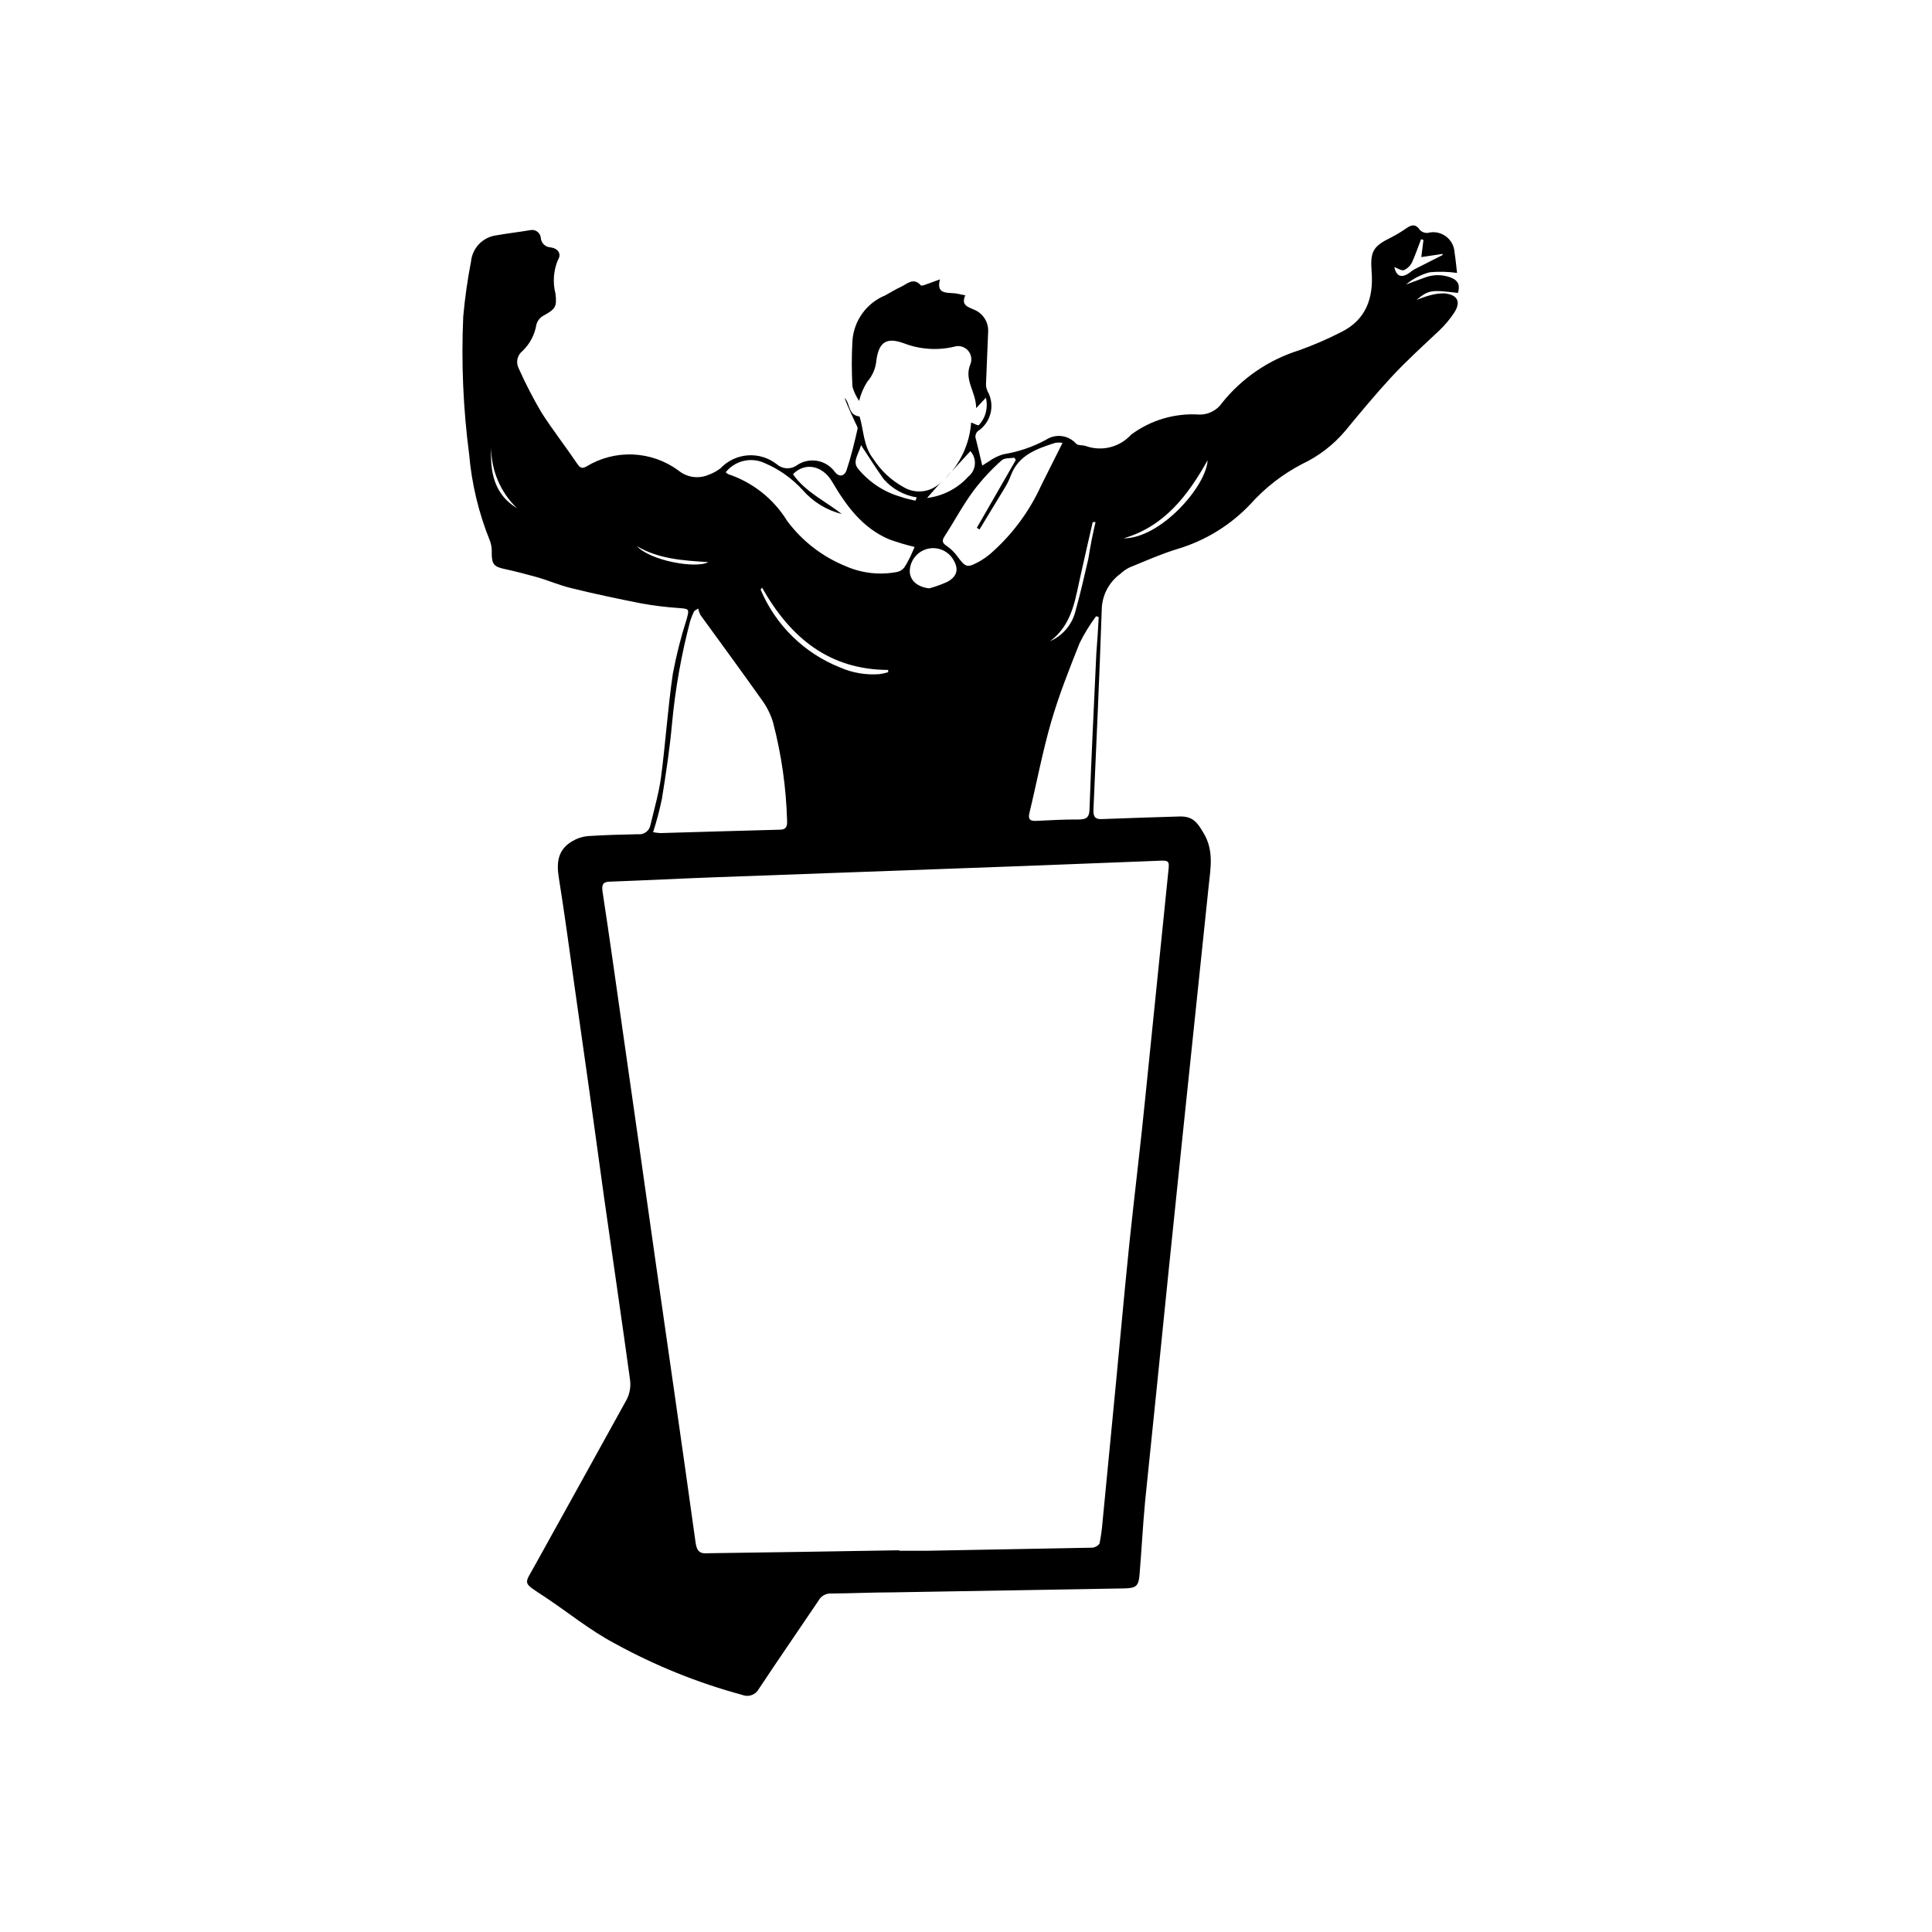 <svg width="200" height="200" viewBox="0 0 200 200" fill="none" xmlns="http://www.w3.org/2000/svg">
<path d="M97.796 49.593C99.396 48.043 100.371 45.959 100.535 43.737C100.933 43.877 101.179 44.065 101.331 44.006C101.679 43.632 101.928 43.176 102.055 42.681C102.181 42.186 102.182 41.667 102.057 41.172L101.05 42.249C101.05 40.574 99.797 39.38 100.43 37.763C100.541 37.519 100.578 37.248 100.536 36.982C100.495 36.717 100.376 36.47 100.195 36.272C100.015 36.073 99.779 35.932 99.519 35.867C99.259 35.801 98.986 35.813 98.732 35.901C97.026 36.295 95.242 36.173 93.605 35.55C91.803 34.882 90.995 35.374 90.726 37.271C90.66 38.104 90.327 38.892 89.778 39.52C89.39 40.129 89.105 40.798 88.935 41.5C88.626 41.049 88.392 40.55 88.244 40.024C88.156 38.44 88.156 36.852 88.244 35.269C88.316 34.25 88.671 33.272 89.268 32.444C89.866 31.616 90.683 30.972 91.627 30.584C92.177 30.291 92.716 29.939 93.289 29.682C93.863 29.424 94.565 28.663 95.326 29.541C95.396 29.623 95.771 29.483 95.981 29.401C96.192 29.319 96.742 29.131 97.304 28.921C96.941 30.326 97.796 30.291 98.615 30.349C99.025 30.349 99.435 30.49 99.926 30.572C99.493 31.567 100.113 31.743 100.816 32.048C101.279 32.231 101.671 32.556 101.936 32.978C102.201 33.399 102.326 33.894 102.291 34.39C102.232 36.112 102.139 37.822 102.08 39.532C102.042 39.855 102.09 40.182 102.22 40.481C102.596 41.137 102.72 41.908 102.569 42.65C102.419 43.391 102.003 44.052 101.401 44.51C101.23 44.593 101.096 44.739 101.027 44.917C100.957 45.095 100.957 45.292 101.027 45.47C101.249 46.325 101.448 47.203 101.682 48.199C101.975 48.023 102.15 47.883 102.349 47.777C102.806 47.442 103.316 47.189 103.859 47.028C105.399 46.781 106.887 46.278 108.26 45.54C108.739 45.215 109.319 45.074 109.893 45.143C110.467 45.212 110.997 45.486 111.386 45.915C111.573 46.138 112.065 46.056 112.404 46.173C113.213 46.461 114.089 46.504 114.922 46.296C115.755 46.087 116.508 45.637 117.086 45.002C119.126 43.481 121.642 42.741 124.18 42.917C124.641 42.922 125.097 42.812 125.505 42.597C125.914 42.383 126.263 42.07 126.521 41.687C128.578 39.13 131.349 37.242 134.48 36.264C135.98 35.729 137.442 35.095 138.858 34.367C141.41 33.102 142.183 30.853 141.995 28.206C141.831 26.051 142.089 25.524 143.997 24.587C144.561 24.296 145.104 23.968 145.624 23.603C146.186 23.228 146.572 23.193 147.005 23.826C147.111 23.929 147.238 24.008 147.378 24.056C147.517 24.105 147.666 24.122 147.813 24.107C148.13 24.025 148.462 24.014 148.784 24.076C149.106 24.138 149.41 24.271 149.674 24.465C149.938 24.659 150.156 24.909 150.312 25.197C150.468 25.486 150.558 25.805 150.575 26.133C150.692 26.859 150.751 27.597 150.833 28.253C149.898 28.12 148.952 28.097 148.012 28.183C147.109 28.418 146.27 28.85 145.554 29.448L147.438 28.757C148.339 28.393 149.346 28.393 150.248 28.757C151.043 29.096 151.125 29.612 150.926 30.326C148.129 29.986 147.93 30.01 146.631 31.041C147.274 30.818 147.661 30.654 148.07 30.56C148.558 30.423 149.063 30.36 149.569 30.373C150.891 30.525 151.254 31.24 150.552 32.352C150.106 33.024 149.588 33.645 149.007 34.203C147.356 35.761 145.612 37.33 144.02 39.052C142.428 40.773 140.813 42.718 139.268 44.592C138.042 46.047 136.517 47.222 134.796 48.035C132.792 49.074 130.992 50.467 129.482 52.146C127.408 54.352 124.787 55.968 121.885 56.831C120.2 57.346 118.573 58.072 116.934 58.74C116.582 58.912 116.258 59.137 115.974 59.408C115.406 59.822 114.938 60.36 114.606 60.98C114.273 61.601 114.085 62.288 114.055 62.992C113.82 70.019 113.493 76.953 113.188 83.922C113.188 84.706 113.516 84.823 114.16 84.788C116.84 84.683 119.521 84.601 122.19 84.519C123.454 84.519 123.922 85.105 124.531 86.135C125.701 87.986 125.315 89.86 125.116 91.781C124.18 100.674 123.251 109.564 122.33 118.449C121.441 126.976 120.567 135.507 119.708 144.041C119.322 147.847 118.924 151.642 118.538 155.449C118.304 157.967 118.175 160.497 117.964 163.015C117.871 164.186 117.613 164.409 116.372 164.432L92.365 164.842C90.258 164.842 88.151 164.947 86.044 164.959C85.778 164.945 85.513 165.007 85.281 165.138C85.049 165.268 84.859 165.462 84.733 165.697C82.684 168.742 80.589 171.764 78.564 174.821C78.406 175.123 78.141 175.356 77.82 175.473C77.5 175.59 77.147 175.583 76.832 175.453C72.242 174.212 67.818 172.427 63.651 170.136C61.041 168.754 58.805 166.903 56.382 165.299C53.959 163.694 54.252 164.128 55.516 161.785C58.63 156.151 61.767 150.53 64.88 144.872C65.185 144.264 65.307 143.581 65.231 142.905C64.377 136.674 63.452 130.455 62.563 124.165C61.556 116.81 60.514 109.326 59.449 101.912C58.934 98.211 58.431 94.51 57.845 90.832C57.588 89.262 57.764 87.939 59.238 87.084C59.713 86.796 60.244 86.617 60.795 86.557C62.539 86.44 64.307 86.393 66.028 86.358C66.329 86.398 66.635 86.32 66.88 86.138C67.125 85.956 67.289 85.686 67.338 85.386C67.725 83.746 68.205 82.118 68.427 80.466C68.895 76.953 69.129 73.287 69.656 69.715C70.02 67.797 70.501 65.904 71.096 64.046C71.365 63.038 71.342 63.027 70.288 62.945C69.001 62.859 67.719 62.703 66.449 62.476C64.002 61.996 61.556 61.481 59.133 60.883C57.881 60.579 56.687 60.052 55.458 59.712C54.228 59.373 53.316 59.138 52.239 58.904C51.162 58.67 50.904 58.436 50.904 57.253C50.929 56.831 50.869 56.409 50.729 56.011C49.559 53.135 48.83 50.098 48.563 47.004C47.945 42.288 47.741 37.526 47.954 32.774C48.126 30.856 48.395 28.948 48.762 27.058C48.83 26.381 49.125 25.746 49.599 25.257C50.073 24.768 50.698 24.453 51.372 24.364C52.543 24.154 53.714 24.025 54.884 23.826C55.01 23.797 55.141 23.795 55.268 23.821C55.395 23.848 55.515 23.901 55.619 23.978C55.724 24.054 55.81 24.153 55.873 24.266C55.936 24.379 55.974 24.505 55.984 24.634C56.004 24.891 56.117 25.132 56.303 25.311C56.489 25.49 56.733 25.595 56.991 25.606C57.752 25.711 58.161 26.262 57.764 26.894C57.293 28.005 57.202 29.24 57.506 30.408C57.658 31.767 57.506 31.989 56.254 32.68C56.078 32.777 55.923 32.907 55.799 33.064C55.674 33.221 55.582 33.401 55.528 33.594C55.36 34.64 54.854 35.603 54.088 36.334C53.818 36.547 53.633 36.849 53.564 37.185C53.495 37.522 53.548 37.872 53.714 38.173C54.41 39.726 55.191 41.239 56.054 42.706C57.225 44.533 58.548 46.22 59.765 48.023C60.058 48.445 60.257 48.539 60.702 48.293C62.152 47.409 63.831 46.976 65.528 47.049C67.224 47.122 68.861 47.697 70.23 48.703C70.655 49.056 71.17 49.285 71.717 49.365C72.264 49.446 72.822 49.375 73.332 49.159C73.776 49.001 74.195 48.776 74.572 48.492C75.317 47.699 76.332 47.216 77.416 47.138C78.501 47.06 79.575 47.393 80.425 48.07C80.699 48.307 81.042 48.449 81.403 48.474C81.763 48.499 82.123 48.407 82.427 48.211C82.733 47.988 83.081 47.828 83.449 47.741C83.818 47.654 84.2 47.641 84.574 47.703C84.948 47.766 85.305 47.901 85.626 48.103C85.946 48.305 86.224 48.568 86.442 48.878C86.886 49.417 87.378 49.288 87.612 48.749C88.092 47.309 88.455 45.821 88.783 44.357C88.783 44.217 88.677 44.029 88.595 43.865C88.186 42.987 87.764 42.109 87.425 41.183C88.034 41.734 87.741 42.964 88.982 43.116C89.427 44.533 89.356 46.173 90.41 47.508C91.188 48.718 92.254 49.716 93.512 50.413C94.165 50.813 94.943 50.961 95.698 50.827C96.453 50.693 97.132 50.287 97.609 49.687L95.97 51.549C97.609 51.354 99.123 50.572 100.231 49.347C100.426 49.193 100.588 49 100.706 48.781C100.825 48.561 100.896 48.32 100.917 48.072C100.938 47.823 100.908 47.574 100.828 47.337C100.748 47.101 100.62 46.884 100.453 46.7L97.796 49.593ZM93.114 160.532C94.109 160.532 95.104 160.532 96.099 160.532L113.06 160.216C113.329 160.216 113.785 159.958 113.832 159.747C113.982 158.973 114.088 158.191 114.148 157.405L115.131 147.25C115.752 140.949 116.29 134.776 116.922 128.616C117.461 123.498 118.093 118.391 118.596 113.273C119.377 105.613 120.157 97.949 120.937 90.281C121.066 89.11 121.066 89.04 119.849 89.11L105.966 89.649L73.87 90.82C70.359 90.949 66.777 91.136 63.23 91.265C62.469 91.265 62.258 91.499 62.375 92.296C63.089 96.981 63.745 101.666 64.412 106.351C65.552 114.284 66.679 122.205 67.795 130.115C69.211 139.977 70.639 149.839 72.009 159.7C72.138 160.614 72.477 160.872 73.332 160.79C79.945 160.696 86.489 160.602 93.055 160.485L93.114 160.532ZM67.608 86.147C67.859 86.196 68.113 86.228 68.369 86.241C72.489 86.124 76.562 85.995 80.729 85.889C81.408 85.889 81.502 85.526 81.479 84.952C81.382 81.519 80.895 78.109 80.027 74.786C79.774 73.944 79.378 73.152 78.857 72.444C76.773 69.504 74.631 66.587 72.524 63.683C72.409 63.465 72.326 63.233 72.278 62.992L71.868 63.249C71.701 63.585 71.56 63.934 71.447 64.292C70.537 67.749 69.911 71.274 69.574 74.833C69.34 77.468 68.942 80.08 68.521 82.692C68.279 83.859 67.975 85.013 67.608 86.147V86.147ZM94.682 56.62C93.802 56.412 92.935 56.154 92.084 55.847C89.274 54.676 87.589 52.334 86.126 49.839C85.154 48.199 83.34 47.801 82.087 49.089C83.375 50.94 85.435 51.865 87.144 53.212C85.567 52.816 84.149 51.945 83.082 50.717C81.99 49.521 80.652 48.574 79.161 47.941C78.479 47.622 77.71 47.542 76.977 47.714C76.245 47.886 75.591 48.301 75.123 48.89C75.202 48.969 75.293 49.036 75.392 49.089C77.924 49.933 80.079 51.641 81.479 53.915C83.026 55.999 85.115 57.62 87.519 58.599C89.179 59.335 91.023 59.551 92.809 59.22C93.125 59.172 93.41 59.005 93.605 58.752C94.062 58.072 94.378 57.323 94.682 56.62ZM113.739 63.882L113.469 63.788C112.817 64.664 112.245 65.597 111.76 66.576C110.695 69.246 109.63 71.94 108.822 74.704C107.921 77.82 107.324 81.017 106.563 84.168C106.399 84.859 106.68 85.011 107.301 84.976C108.74 84.905 110.18 84.823 111.62 84.835C112.498 84.835 112.79 84.601 112.79 83.664C112.978 78.311 113.247 72.971 113.493 67.63C113.598 66.388 113.668 65.135 113.739 63.882ZM109.993 45.845C109.741 45.803 109.484 45.803 109.232 45.845C107.336 46.454 105.439 47.098 104.643 49.218C104.489 49.623 104.301 50.015 104.082 50.389L101.401 54.805L101.12 54.641L105.159 47.613L104.995 47.379C104.55 47.461 103.965 47.379 103.684 47.66C102.659 48.57 101.722 49.574 100.886 50.659C99.716 52.205 98.838 53.891 97.796 55.496C97.492 55.953 97.527 56.199 97.983 56.503C98.382 56.772 98.734 57.104 99.025 57.487C99.996 58.799 100.102 58.846 101.553 58.026C101.886 57.823 102.203 57.596 102.501 57.346C104.754 55.384 106.559 52.959 107.792 50.237L109.993 45.845ZM96.192 60.907C96.847 60.731 97.485 60.5 98.1 60.216C99.165 59.607 99.271 58.822 98.603 57.803C98.309 57.371 97.883 57.046 97.39 56.876C96.896 56.706 96.36 56.7 95.863 56.859C95.365 57.019 94.933 57.335 94.629 57.76C94.326 58.186 94.168 58.698 94.179 59.22C94.249 60.134 94.987 60.766 96.192 60.907ZM78.892 60.837C78.775 61.001 78.728 61.024 78.74 61.036C79.504 62.853 80.622 64.501 82.029 65.882C83.435 67.264 85.103 68.351 86.933 69.082C88.231 69.657 89.651 69.899 91.065 69.785C91.362 69.741 91.656 69.674 91.943 69.586V69.352C85.809 69.328 81.806 65.99 78.892 60.837ZM94.764 51.83L94.905 51.49C93.574 51.281 92.359 50.609 91.475 49.593C90.702 48.504 89.988 47.379 89.134 46.079C88.876 47.039 88.209 47.777 88.829 48.527C89.984 49.931 91.54 50.949 93.289 51.443C93.769 51.619 94.272 51.713 94.764 51.83ZM116.314 55.73C120.188 55.73 124.894 50.295 125.011 47.648C122.974 51.279 120.551 54.489 116.314 55.73V55.73ZM113.411 54.043H113.118C112.72 55.753 112.334 57.475 111.948 59.185C111.327 61.785 111.128 64.585 108.694 66.376C109.327 66.104 109.891 65.692 110.343 65.171C110.795 64.649 111.124 64.033 111.304 63.367C111.819 61.551 112.229 59.712 112.662 57.862C112.861 56.62 113.106 55.308 113.411 54.043ZM147.356 24.845L147.11 24.763C146.806 25.536 146.549 26.32 146.197 27.105C146.024 27.483 145.721 27.787 145.343 27.96C145.074 28.054 144.664 27.761 144.336 27.644C144.547 28.604 145.074 28.815 145.87 28.265C146.058 28.113 146.258 27.977 146.467 27.855L149.335 26.402V26.285L147.134 26.613L147.356 24.845ZM65.864 56.468C67.268 58.072 72.103 58.892 73.32 58.19C70.674 58.026 68.146 57.862 65.887 56.515L65.864 56.468ZM53.526 52.614C52.675 51.799 51.999 50.819 51.538 49.733C51.077 48.648 50.842 47.481 50.846 46.302C50.729 48.831 51.115 51.151 53.526 52.614Z" fill="black"/>
</svg>
